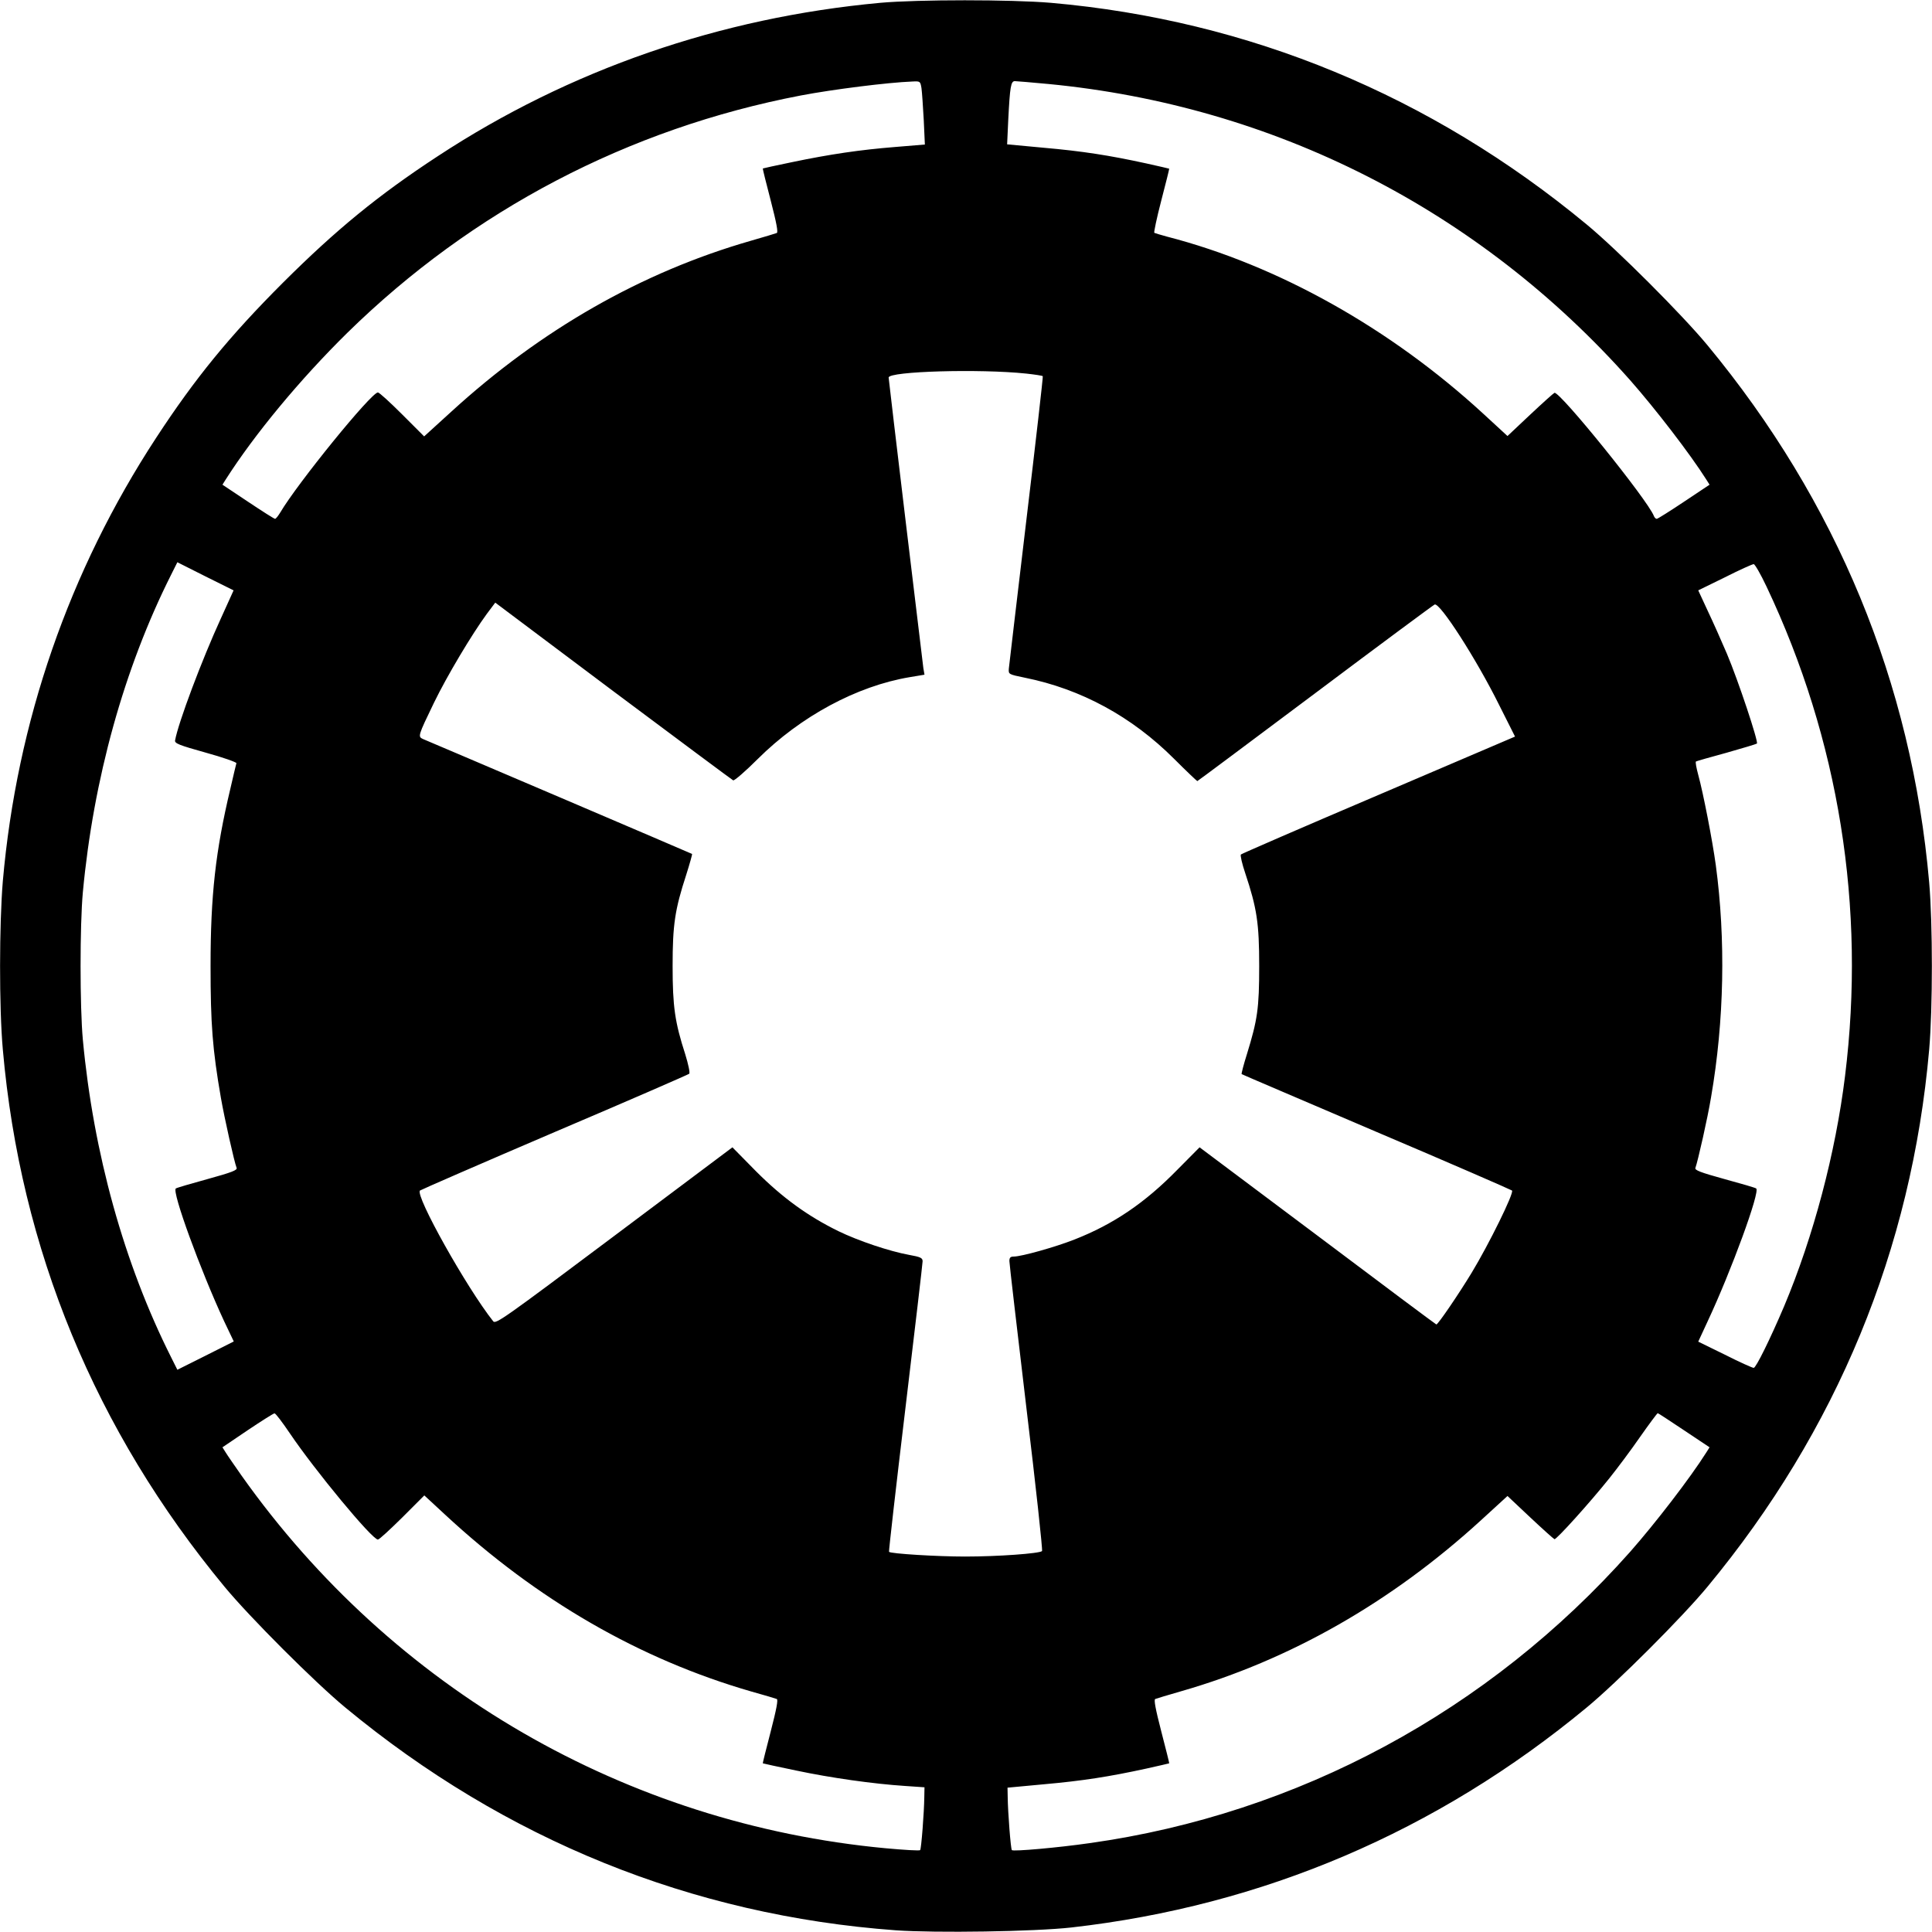 <?xml version="1.0" standalone="no"?>
<!DOCTYPE svg PUBLIC "-//W3C//DTD SVG 20010904//EN"
 "http://www.w3.org/TR/2001/REC-SVG-20010904/DTD/svg10.dtd">
<svg version="1.0" xmlns="http://www.w3.org/2000/svg"
 width="1024pt" height="1024pt" viewBox="0 0 1024 1024"
 preserveAspectRatio="xMidYMid meet">
<g transform="translate(0,1024) scale(0.1,-0.1)"
fill="#000000" stroke="none">
<path d="M4665 10225 c-847 -78 -1646 -354 -2345 -813 -316 -207 -538 -389
-821 -671 -283 -283 -465 -506 -671 -821 -462 -706 -739 -1506 -813 -2350 -19
-227 -20 -671 0 -893 93 -1058 490 -2019 1175 -2847 133 -161 479 -507 640
-640 847 -701 1837 -1102 2918 -1181 211 -15 735 -7 931 15 1014 115 1936 508
2731 1166 161 133 507 479 640 640 685 827 1082 1789 1175 2847 19 219 19 667
0 886 -93 1059 -490 2019 -1175 2847 -133 161 -479 507 -640 640 -826 684
-1791 1083 -2840 1175 -213 18 -703 18 -905 0z m219 -452 c3 -21 8 -97 12
-168 l6 -131 -157 -13 c-186 -15 -344 -38 -550 -81 -82 -17 -151 -32 -152 -33
-1 -2 18 -78 42 -170 31 -120 40 -169 32 -172 -7 -3 -68 -21 -137 -41 -578
-166 -1112 -471 -1587 -905 l-145 -132 -116 116 c-65 65 -122 117 -129 117
-35 0 -426 -481 -518 -637 -11 -18 -23 -33 -27 -33 -5 0 -69 41 -144 91 l-135
90 17 27 c153 240 394 531 645 778 663 650 1490 1083 2404 1258 168 32 460 69
592 74 40 2 41 1 47 -35z m671 22 c1199 -115 2284 -667 3085 -1570 134 -152
318 -391 404 -527 l17 -27 -135 -90 c-75 -50 -140 -91 -145 -91 -5 0 -12 7
-15 15 -32 84 -499 662 -527 653 -5 -2 -63 -54 -129 -116 l-120 -113 -127 117
c-492 453 -1089 788 -1678 940 -33 9 -63 18 -67 20 -3 2 13 79 37 171 24 92
43 168 42 169 -1 1 -56 13 -122 28 -197 43 -339 65 -544 83 l-193 18 6 130 c9
177 14 205 35 205 10 0 89 -7 176 -15z m-116 -1535 c46 -5 86 -11 88 -14 2 -2
-37 -345 -87 -762 -50 -418 -91 -772 -93 -788 -2 -30 -2 -30 85 -48 298 -60
567 -206 791 -430 65 -65 121 -118 123 -118 2 0 283 210 625 466 341 256 626
467 633 470 28 11 221 -289 341 -531 l85 -169 -723 -309 c-397 -169 -726 -312
-730 -316 -4 -4 6 -49 23 -99 62 -186 74 -266 74 -492 0 -225 -9 -285 -65
-467 -18 -57 -30 -104 -28 -106 2 -2 324 -139 714 -306 391 -166 714 -307 719
-311 12 -12 -122 -284 -214 -436 -66 -109 -178 -274 -187 -274 -2 0 -285 211
-629 470 l-626 469 -117 -118 c-173 -177 -340 -290 -547 -371 -102 -40 -280
-90 -321 -90 -18 0 -23 -6 -23 -24 0 -14 41 -363 90 -777 50 -414 87 -756 83
-760 -14 -13 -233 -29 -408 -29 -148 0 -394 15 -403 25 -2 2 37 345 87 762 50
417 91 767 91 778 0 18 -11 23 -72 34 -104 19 -268 74 -375 126 -161 79 -295
176 -435 316 l-126 128 -627 -470 c-584 -438 -628 -469 -641 -452 -141 178
-415 667 -388 693 5 4 326 144 714 310 388 165 709 305 713 309 5 5 -5 51 -21
103 -55 170 -67 253 -67 468 0 219 12 299 72 483 19 60 33 110 31 111 -2 1
-318 137 -703 301 -385 164 -710 303 -723 308 -28 13 -27 16 58 192 70 144
201 363 280 471 l45 60 625 -469 c344 -257 630 -470 636 -473 6 -3 65 48 130
113 227 226 525 387 806 434 l78 13 -6 35 c-7 52 -184 1529 -184 1540 0 33
482 47 729 21z m-4268 -1297 c-101 -220 -226 -553 -243 -647 -3 -16 19 -25
162 -65 91 -25 164 -51 163 -56 -2 -6 -16 -66 -32 -135 -79 -332 -105 -567
-105 -940 0 -306 10 -441 55 -700 19 -108 70 -336 83 -370 5 -12 -26 -24 -153
-59 -87 -24 -163 -46 -169 -50 -23 -14 131 -435 256 -704 l51 -107 -149 -75
-150 -75 -34 68 c-249 496 -411 1081 -467 1682 -16 174 -16 606 0 780 56 601
218 1186 467 1682 l34 68 149 -75 149 -74 -67 -148z m8192 168 c384 -811 527
-1700 416 -2595 -50 -406 -167 -849 -323 -1220 -75 -176 -149 -326 -161 -326
-7 0 -76 31 -153 70 l-141 69 50 108 c125 267 280 690 257 704 -5 4 -81 26
-169 50 -127 35 -158 47 -153 59 13 36 65 265 83 375 70 405 78 837 25 1230
-18 132 -67 384 -93 478 -10 37 -16 69 -12 71 3 2 76 23 161 46 85 24 158 46
162 49 9 9 -99 334 -159 476 -28 66 -74 169 -102 228 l-50 108 141 69 c77 39
146 70 153 70 6 0 37 -53 68 -119z m-7826 -4489 c131 -194 435 -562 466 -562
7 0 64 53 129 117 l117 117 108 -100 c490 -455 1033 -768 1624 -939 68 -19
129 -37 136 -40 8 -3 -1 -52 -32 -172 -24 -92 -43 -168 -42 -169 1 -1 80 -18
176 -38 184 -39 410 -71 579 -82 l102 -7 -1 -51 c-1 -83 -16 -276 -22 -282 -3
-4 -86 1 -184 10 -1374 129 -2611 844 -3412 1974 -37 53 -76 109 -85 124 l-17
27 133 90 c73 49 138 90 143 90 6 0 42 -48 82 -107z m7389 17 l135 -90 -17
-27 c-86 -136 -270 -375 -404 -527 -749 -844 -1760 -1389 -2865 -1544 -167
-24 -404 -45 -412 -37 -6 6 -21 200 -22 281 l-1 50 193 18 c203 18 345 40 542
83 66 15 121 27 122 28 1 1 -18 77 -42 169 -31 120 -40 169 -32 172 7 3 68 21
137 41 578 166 1114 472 1588 905 l142 130 120 -113 c66 -62 124 -114 129
-116 10 -3 188 194 291 323 40 50 113 147 162 218 49 70 92 127 94 127 3 0 65
-41 140 -91z"/>
</g>
</svg>
